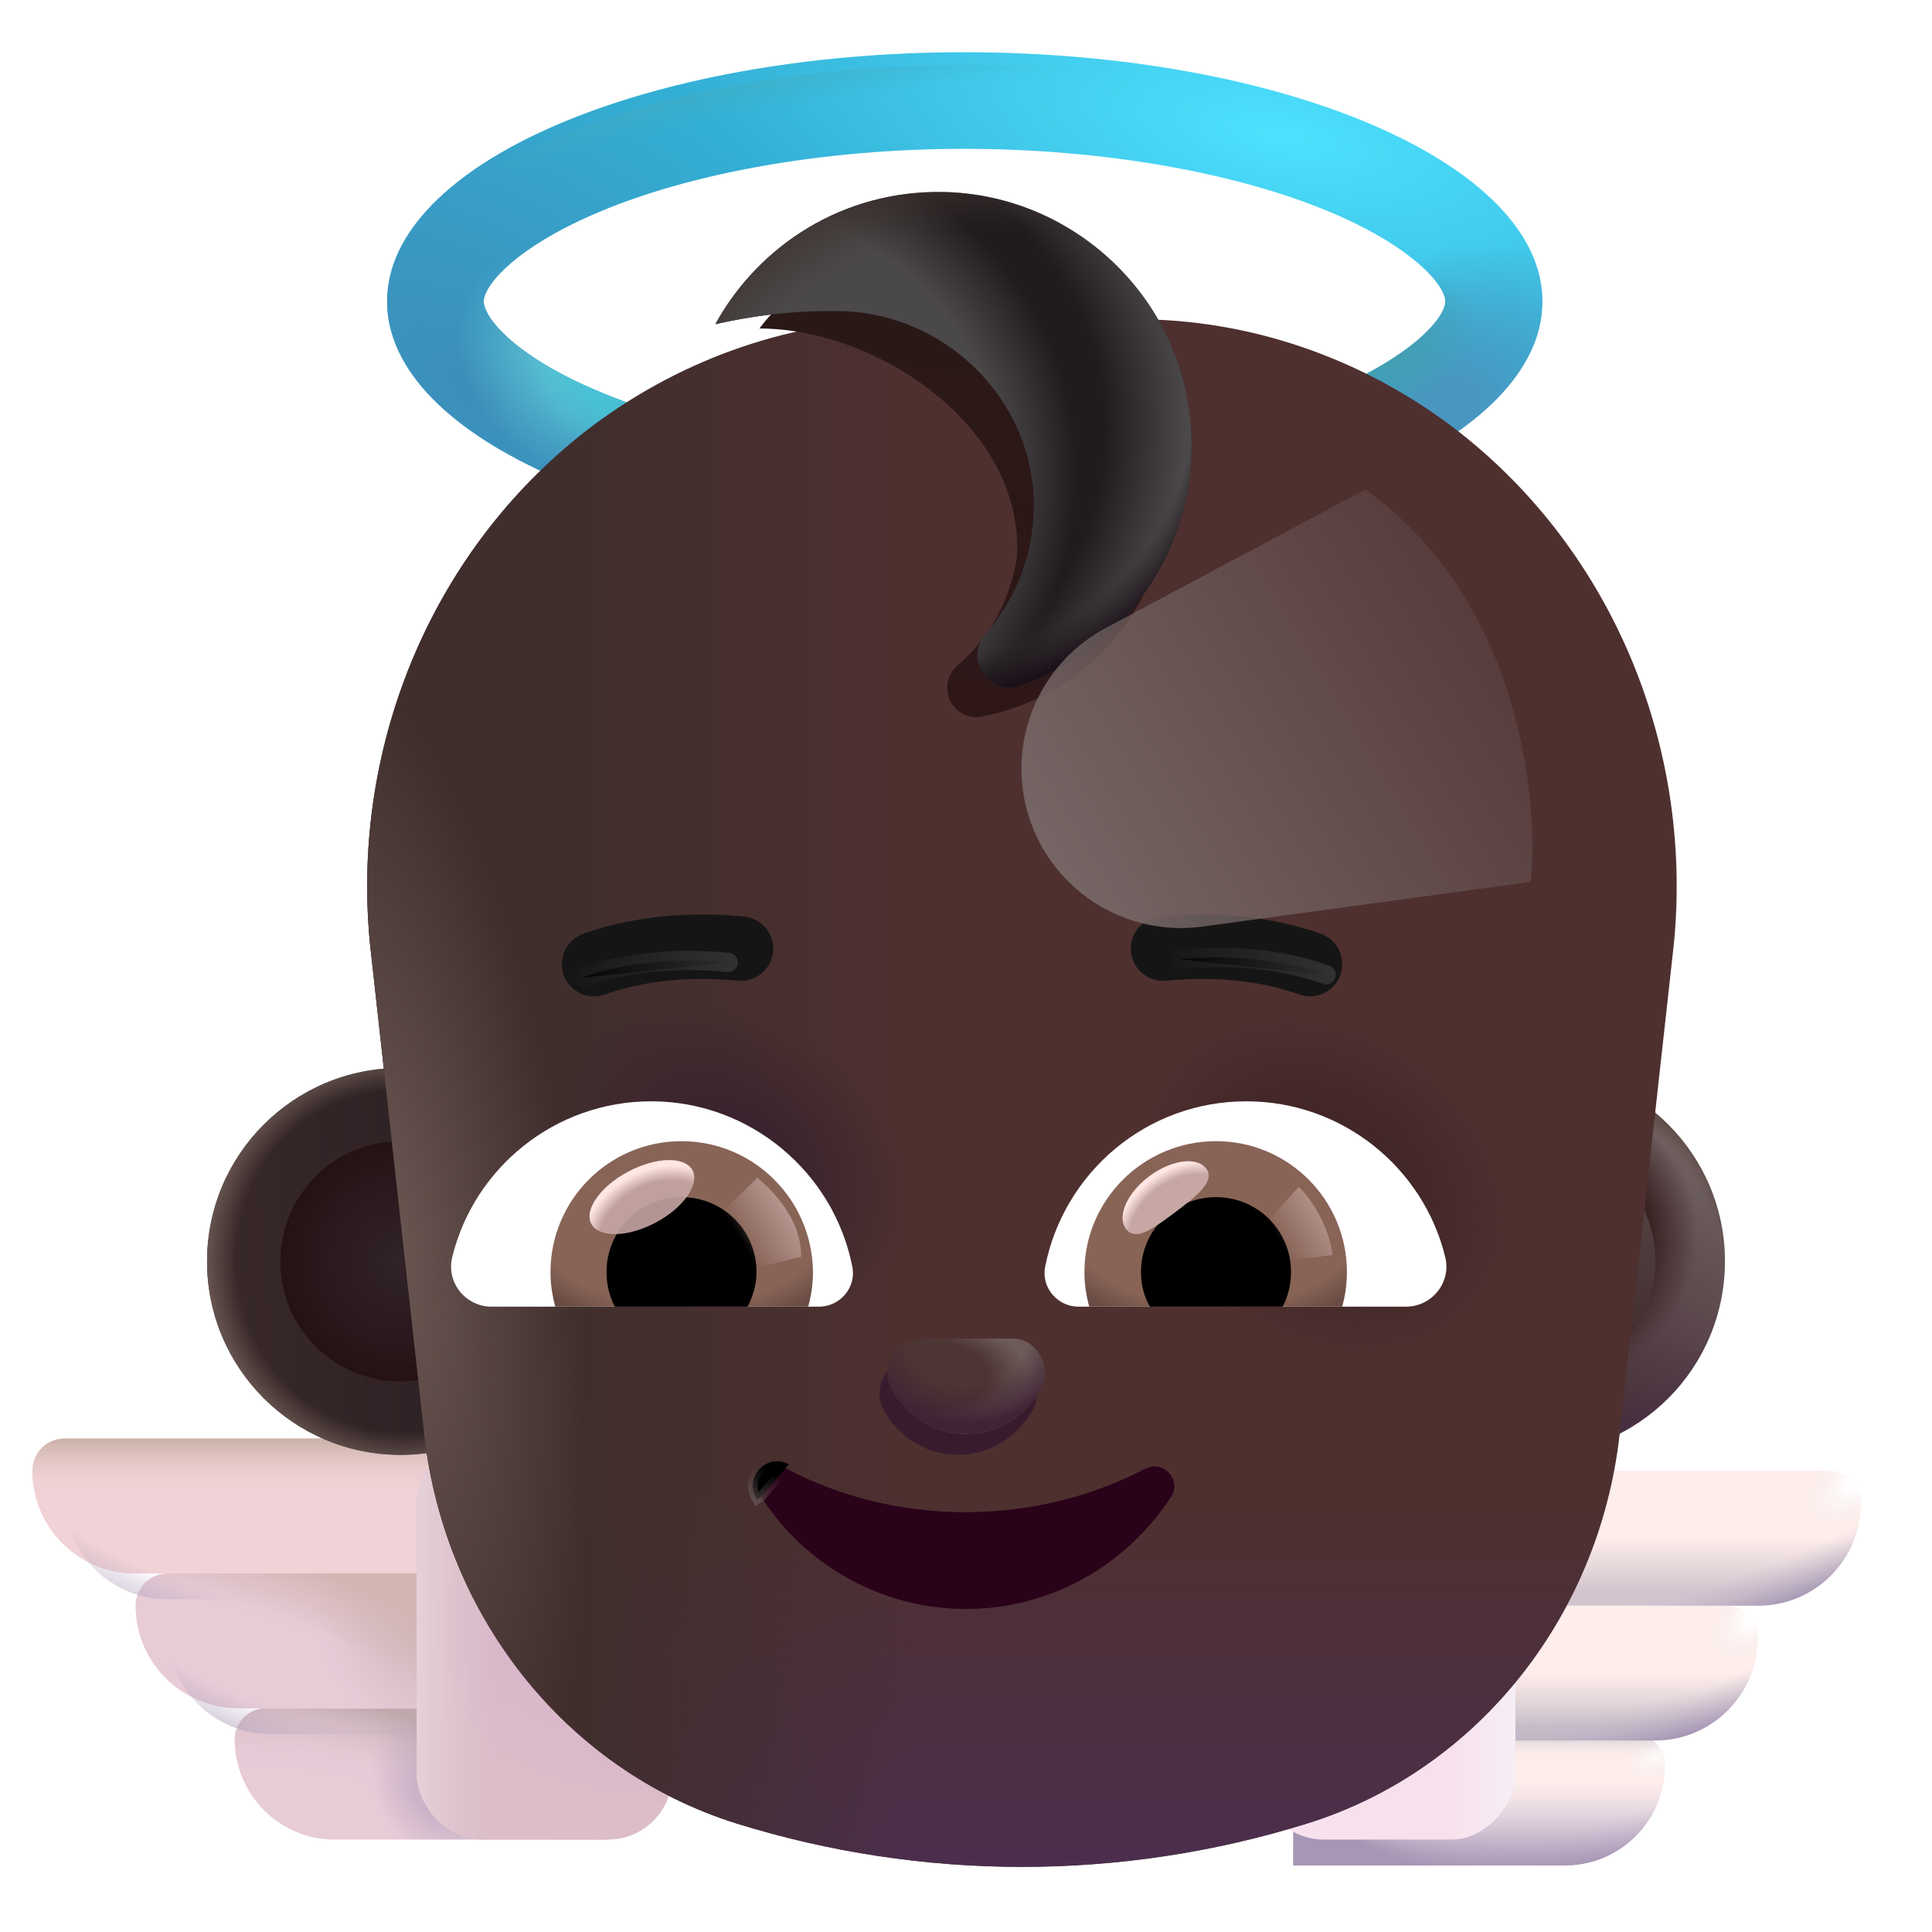 <svg viewBox="1 1 30 30" xmlns="http://www.w3.org/2000/svg">
<g filter="url(#filter0_i_3987_22266)">
<path d="M15.972 3.511C18.131 3.511 20.232 3.881 21.721 4.521C22.971 5.061 23.442 5.641 23.442 5.881C23.442 6.121 22.971 6.701 21.721 7.241C20.232 7.881 18.142 8.251 15.972 8.251C13.802 8.251 11.711 7.891 10.232 7.251C8.971 6.711 8.511 6.121 8.511 5.881C8.511 5.641 8.981 5.061 10.232 4.521C11.711 3.881 13.812 3.511 15.972 3.511ZM15.972 2.011C11.021 2.011 7.011 3.741 7.011 5.881C7.011 8.021 11.021 9.751 15.982 9.751C20.942 9.751 24.951 8.021 24.951 5.881C24.951 3.741 20.931 2.011 15.972 2.011Z" fill="url(#paint0_radial_3987_22266)"/>
<path d="M15.972 3.511C18.131 3.511 20.232 3.881 21.721 4.521C22.971 5.061 23.442 5.641 23.442 5.881C23.442 6.121 22.971 6.701 21.721 7.241C20.232 7.881 18.142 8.251 15.972 8.251C13.802 8.251 11.711 7.891 10.232 7.251C8.971 6.711 8.511 6.121 8.511 5.881C8.511 5.641 8.981 5.061 10.232 4.521C11.711 3.881 13.812 3.511 15.972 3.511ZM15.972 2.011C11.021 2.011 7.011 3.741 7.011 5.881C7.011 8.021 11.021 9.751 15.982 9.751C20.942 9.751 24.951 8.021 24.951 5.881C24.951 3.741 20.931 2.011 15.972 2.011Z" fill="url(#paint1_radial_3987_22266)"/>
<path d="M15.972 3.511C18.131 3.511 20.232 3.881 21.721 4.521C22.971 5.061 23.442 5.641 23.442 5.881C23.442 6.121 22.971 6.701 21.721 7.241C20.232 7.881 18.142 8.251 15.972 8.251C13.802 8.251 11.711 7.891 10.232 7.251C8.971 6.711 8.511 6.121 8.511 5.881C8.511 5.641 8.981 5.061 10.232 4.521C11.711 3.881 13.812 3.511 15.972 3.511ZM15.972 2.011C11.021 2.011 7.011 3.741 7.011 5.881C7.011 8.021 11.021 9.751 15.982 9.751C20.942 9.751 24.951 8.021 24.951 5.881C24.951 3.741 20.931 2.011 15.972 2.011Z" fill="url(#paint2_radial_3987_22266)"/>
<path d="M15.972 3.511C18.131 3.511 20.232 3.881 21.721 4.521C22.971 5.061 23.442 5.641 23.442 5.881C23.442 6.121 22.971 6.701 21.721 7.241C20.232 7.881 18.142 8.251 15.972 8.251C13.802 8.251 11.711 7.891 10.232 7.251C8.971 6.711 8.511 6.121 8.511 5.881C8.511 5.641 8.981 5.061 10.232 4.521C11.711 3.881 13.812 3.511 15.972 3.511ZM15.972 2.011C11.021 2.011 7.011 3.741 7.011 5.881C7.011 8.021 11.021 9.751 15.982 9.751C20.942 9.751 24.951 8.021 24.951 5.881C24.951 3.741 20.931 2.011 15.972 2.011Z" fill="url(#paint3_radial_3987_22266)"/>
<path d="M15.972 3.511C18.131 3.511 20.232 3.881 21.721 4.521C22.971 5.061 23.442 5.641 23.442 5.881C23.442 6.121 22.971 6.701 21.721 7.241C20.232 7.881 18.142 8.251 15.972 8.251C13.802 8.251 11.711 7.891 10.232 7.251C8.971 6.711 8.511 6.121 8.511 5.881C8.511 5.641 8.981 5.061 10.232 4.521C11.711 3.881 13.812 3.511 15.972 3.511ZM15.972 2.011C11.021 2.011 7.011 3.741 7.011 5.881C7.011 8.021 11.021 9.751 15.982 9.751C20.942 9.751 24.951 8.021 24.951 5.881C24.951 3.741 20.931 2.011 15.972 2.011Z" fill="url(#paint4_radial_3987_22266)"/>
<path d="M15.972 3.511C18.131 3.511 20.232 3.881 21.721 4.521C22.971 5.061 23.442 5.641 23.442 5.881C23.442 6.121 22.971 6.701 21.721 7.241C20.232 7.881 18.142 8.251 15.972 8.251C13.802 8.251 11.711 7.891 10.232 7.251C8.971 6.711 8.511 6.121 8.511 5.881C8.511 5.641 8.981 5.061 10.232 4.521C11.711 3.881 13.812 3.511 15.972 3.511ZM15.972 2.011C11.021 2.011 7.011 3.741 7.011 5.881C7.011 8.021 11.021 9.751 15.982 9.751C20.942 9.751 24.951 8.021 24.951 5.881C24.951 3.741 20.931 2.011 15.972 2.011Z" fill="url(#paint5_radial_3987_22266)"/>
</g>
<path d="M15.972 3.511C18.131 3.511 20.232 3.881 21.721 4.521C22.971 5.061 23.442 5.641 23.442 5.881C23.442 6.121 22.971 6.701 21.721 7.241C20.232 7.881 18.142 8.251 15.972 8.251C13.802 8.251 11.711 7.891 10.232 7.251C8.971 6.711 8.511 6.121 8.511 5.881C8.511 5.641 8.981 5.061 10.232 4.521C11.711 3.881 13.812 3.511 15.972 3.511ZM15.972 2.011C11.021 2.011 7.011 3.741 7.011 5.881C7.011 8.021 11.021 9.751 15.982 9.751C20.942 9.751 24.951 8.021 24.951 5.881C24.951 3.741 20.931 2.011 15.972 2.011Z" fill="url(#paint6_radial_3987_22266)"/>
<path d="M26.855 28.411C26.855 28.143 26.638 27.926 26.37 27.926H21.082V29.965H25.302C26.16 29.965 26.855 29.269 26.855 28.411Z" fill="#FDEDEB"/>
<path d="M26.855 28.411C26.855 28.143 26.638 27.926 26.37 27.926H21.082V29.965H25.302C26.16 29.965 26.855 29.269 26.855 28.411Z" fill="url(#paint7_linear_3987_22266)"/>
<path d="M26.855 28.411C26.855 28.143 26.638 27.926 26.37 27.926H21.082V29.965H25.302C26.16 29.965 26.855 29.269 26.855 28.411Z" fill="url(#paint8_radial_3987_22266)"/>
<path d="M26.855 28.411C26.855 28.143 26.638 27.926 26.37 27.926H21.082V29.965H25.302C26.16 29.965 26.855 29.269 26.855 28.411Z" fill="url(#paint9_radial_3987_22266)"/>
<path d="M26.855 28.411C26.855 28.143 26.638 27.926 26.37 27.926H21.082V29.965H25.302C26.16 29.965 26.855 29.269 26.855 28.411Z" fill="url(#paint10_linear_3987_22266)"/>
<g filter="url(#filter1_i_3987_22266)">
<path d="M28.395 26.331C28.395 26.055 28.171 25.832 27.896 25.832H21.082V27.926H26.799C27.68 27.926 28.395 27.212 28.395 26.331Z" fill="#FDEDEB"/>
<path d="M28.395 26.331C28.395 26.055 28.171 25.832 27.896 25.832H21.082V27.926H26.799C27.68 27.926 28.395 27.212 28.395 26.331Z" fill="url(#paint11_linear_3987_22266)"/>
<path d="M28.395 26.331C28.395 26.055 28.171 25.832 27.896 25.832H21.082V27.926H26.799C27.68 27.926 28.395 27.212 28.395 26.331Z" fill="url(#paint12_radial_3987_22266)"/>
<path d="M28.395 26.331C28.395 26.055 28.171 25.832 27.896 25.832H21.082V27.926H26.799C27.68 27.926 28.395 27.212 28.395 26.331Z" fill="url(#paint13_radial_3987_22266)"/>
</g>
<g filter="url(#filter2_i_3987_22266)">
<path d="M29.996 24.237C29.996 23.962 29.773 23.738 29.498 23.738H21.082V25.832H28.401C29.282 25.832 29.996 25.118 29.996 24.237Z" fill="#FDEDEB"/>
<path d="M29.996 24.237C29.996 23.962 29.773 23.738 29.498 23.738H21.082V25.832H28.401C29.282 25.832 29.996 25.118 29.996 24.237Z" fill="url(#paint14_linear_3987_22266)"/>
<path d="M29.996 24.237C29.996 23.962 29.773 23.738 29.498 23.738H21.082V25.832H28.401C29.282 25.832 29.996 25.118 29.996 24.237Z" fill="url(#paint15_radial_3987_22266)"/>
<path d="M29.996 24.237C29.996 23.962 29.773 23.738 29.498 23.738H21.082V25.832H28.401C29.282 25.832 29.996 25.118 29.996 24.237Z" fill="url(#paint16_radial_3987_22266)"/>
</g>
<g filter="url(#filter3_i_3987_22266)">
<rect width="3.969" height="6.227" rx="1" transform="matrix(-1 0 0 1 24.129 23.738)" fill="#F7E1ED"/>
<rect width="3.969" height="6.227" rx="1" transform="matrix(-1 0 0 1 24.129 23.738)" fill="url(#paint17_linear_3987_22266)"/>
</g>
<g filter="url(#filter4_i_3987_22266)">
<path d="M5.145 28.411C5.145 28.143 5.362 27.926 5.63 27.926H10.918V29.965H6.698C5.84 29.965 5.145 29.269 5.145 28.411Z" fill="#E7CBD7"/>
<path d="M5.145 28.411C5.145 28.143 5.362 27.926 5.63 27.926H10.918V29.965H6.698C5.84 29.965 5.145 29.269 5.145 28.411Z" fill="url(#paint18_radial_3987_22266)"/>
<path d="M5.145 28.411C5.145 28.143 5.362 27.926 5.63 27.926H10.918V29.965H6.698C5.84 29.965 5.145 29.269 5.145 28.411Z" fill="url(#paint19_radial_3987_22266)"/>
</g>
<g filter="url(#filter5_i_3987_22266)">
<path d="M3.605 26.331C3.605 26.055 3.829 25.832 4.104 25.832H10.918V27.926H5.201C4.32 27.926 3.605 27.212 3.605 26.331Z" fill="#E7CBD7"/>
<path d="M3.605 26.331C3.605 26.055 3.829 25.832 4.104 25.832H10.918V27.926H5.201C4.32 27.926 3.605 27.212 3.605 26.331Z" fill="url(#paint20_radial_3987_22266)"/>
<path d="M3.605 26.331C3.605 26.055 3.829 25.832 4.104 25.832H10.918V27.926H5.201C4.32 27.926 3.605 27.212 3.605 26.331Z" fill="url(#paint21_radial_3987_22266)"/>
</g>
<path d="M3.605 26.331C3.605 26.055 3.829 25.832 4.104 25.832H10.918V27.926H5.201C4.32 27.926 3.605 27.212 3.605 26.331Z" fill="url(#paint22_radial_3987_22266)"/>
<g filter="url(#filter6_i_3987_22266)">
<path d="M2.004 24.237C2.004 23.962 2.227 23.738 2.502 23.738H10.918V25.832H3.599C2.718 25.832 2.004 25.118 2.004 24.237Z" fill="#E7CBD7"/>
<path d="M2.004 24.237C2.004 23.962 2.227 23.738 2.502 23.738H10.918V25.832H3.599C2.718 25.832 2.004 25.118 2.004 24.237Z" fill="#F1D2D6"/>
<path d="M2.004 24.237C2.004 23.962 2.227 23.738 2.502 23.738H10.918V25.832H3.599C2.718 25.832 2.004 25.118 2.004 24.237Z" fill="url(#paint23_linear_3987_22266)"/>
</g>
<path d="M2.004 24.237C2.004 23.962 2.227 23.738 2.502 23.738H10.918V25.832H3.599C2.718 25.832 2.004 25.118 2.004 24.237Z" fill="url(#paint24_radial_3987_22266)"/>
<g filter="url(#filter7_i_3987_22266)">
<rect x="7.871" y="23.738" width="3.969" height="6.227" rx="1" fill="url(#paint25_radial_3987_22266)"/>
<rect x="7.871" y="23.738" width="3.969" height="6.227" rx="1" fill="url(#paint26_linear_3987_22266)"/>
</g>
<path d="M7.219 23.591C8.878 23.591 10.223 22.246 10.223 20.587C10.223 18.928 8.878 17.583 7.219 17.583C5.56 17.583 4.215 18.928 4.215 20.587C4.215 22.246 5.56 23.591 7.219 23.591Z" fill="url(#paint27_linear_3987_22266)"/>
<path d="M7.219 23.591C8.878 23.591 10.223 22.246 10.223 20.587C10.223 18.928 8.878 17.583 7.219 17.583C5.56 17.583 4.215 18.928 4.215 20.587C4.215 22.246 5.56 23.591 7.219 23.591Z" fill="url(#paint28_radial_3987_22266)"/>
<g filter="url(#filter8_f_3987_22266)">
<path d="M7.219 22.453C8.25 22.453 9.086 21.618 9.086 20.587C9.086 19.556 8.25 18.72 7.219 18.72C6.188 18.72 5.353 19.556 5.353 20.587C5.353 21.618 6.188 22.453 7.219 22.453Z" fill="url(#paint29_radial_3987_22266)"/>
</g>
<path d="M24.781 23.591C26.44 23.591 27.785 22.246 27.785 20.587C27.785 18.928 26.44 17.583 24.781 17.583C23.122 17.583 21.777 18.928 21.777 20.587C21.777 22.246 23.122 23.591 24.781 23.591Z" fill="url(#paint30_linear_3987_22266)"/>
<path d="M24.781 23.591C26.44 23.591 27.785 22.246 27.785 20.587C27.785 18.928 26.44 17.583 24.781 17.583C23.122 17.583 21.777 18.928 21.777 20.587C21.777 22.246 23.122 23.591 24.781 23.591Z" fill="url(#paint31_radial_3987_22266)"/>
<path d="M24.781 23.591C26.44 23.591 27.785 22.246 27.785 20.587C27.785 18.928 26.44 17.583 24.781 17.583C23.122 17.583 21.777 18.928 21.777 20.587C21.777 22.246 23.122 23.591 24.781 23.591Z" fill="url(#paint32_radial_3987_22266)"/>
<path d="M24.781 23.591C26.44 23.591 27.785 22.246 27.785 20.587C27.785 18.928 26.44 17.583 24.781 17.583C23.122 17.583 21.777 18.928 21.777 20.587C21.777 22.246 23.122 23.591 24.781 23.591Z" fill="url(#paint33_radial_3987_22266)"/>
<g filter="url(#filter9_f_3987_22266)">
<path d="M24.781 22.511C25.843 22.511 26.705 21.649 26.705 20.587C26.705 19.524 25.843 18.663 24.781 18.663C23.718 18.663 22.857 19.524 22.857 20.587C22.857 21.649 23.718 22.511 24.781 22.511Z" fill="url(#paint34_linear_3987_22266)"/>
</g>
<g filter="url(#filter10_ii_3987_22266)">
<path d="M22.682 7.612C21.248 6.54 19.532 5.957 17.778 5.957H14.26C12.505 5.957 10.789 6.54 9.355 7.612C6.913 9.451 5.592 12.511 5.894 15.645L6.724 23.141C6.998 26.044 8.922 28.484 11.591 29.316C14.477 30.213 17.561 30.213 20.447 29.316C23.116 28.484 25.04 26.044 25.313 23.141L26.143 15.645C26.445 12.511 25.125 9.451 22.682 7.612Z" fill="#4E302F"/>
<path d="M22.682 7.612C21.248 6.54 19.532 5.957 17.778 5.957H14.26C12.505 5.957 10.789 6.54 9.355 7.612C6.913 9.451 5.592 12.511 5.894 15.645L6.724 23.141C6.998 26.044 8.922 28.484 11.591 29.316C14.477 30.213 17.561 30.213 20.447 29.316C23.116 28.484 25.04 26.044 25.313 23.141L26.143 15.645C26.445 12.511 25.125 9.451 22.682 7.612Z" fill="url(#paint35_linear_3987_22266)"/>
<path d="M22.682 7.612C21.248 6.54 19.532 5.957 17.778 5.957H14.26C12.505 5.957 10.789 6.54 9.355 7.612C6.913 9.451 5.592 12.511 5.894 15.645L6.724 23.141C6.998 26.044 8.922 28.484 11.591 29.316C14.477 30.213 17.561 30.213 20.447 29.316C23.116 28.484 25.04 26.044 25.313 23.141L26.143 15.645C26.445 12.511 25.125 9.451 22.682 7.612Z" fill="url(#paint36_linear_3987_22266)"/>
<path d="M22.682 7.612C21.248 6.54 19.532 5.957 17.778 5.957H14.26C12.505 5.957 10.789 6.54 9.355 7.612C6.913 9.451 5.592 12.511 5.894 15.645L6.724 23.141C6.998 26.044 8.922 28.484 11.591 29.316C14.477 30.213 17.561 30.213 20.447 29.316C23.116 28.484 25.04 26.044 25.313 23.141L26.143 15.645C26.445 12.511 25.125 9.451 22.682 7.612Z" fill="url(#paint37_radial_3987_22266)"/>
<path d="M22.682 7.612C21.248 6.54 19.532 5.957 17.778 5.957H14.26C12.505 5.957 10.789 6.54 9.355 7.612C6.913 9.451 5.592 12.511 5.894 15.645L6.724 23.141C6.998 26.044 8.922 28.484 11.591 29.316C14.477 30.213 17.561 30.213 20.447 29.316C23.116 28.484 25.04 26.044 25.313 23.141L26.143 15.645C26.445 12.511 25.125 9.451 22.682 7.612Z" fill="url(#paint38_radial_3987_22266)"/>
<path d="M22.682 7.612C21.248 6.54 19.532 5.957 17.778 5.957H14.26C12.505 5.957 10.789 6.54 9.355 7.612C6.913 9.451 5.592 12.511 5.894 15.645L6.724 23.141C6.998 26.044 8.922 28.484 11.591 29.316C14.477 30.213 17.561 30.213 20.447 29.316C23.116 28.484 25.04 26.044 25.313 23.141L26.143 15.645C26.445 12.511 25.125 9.451 22.682 7.612Z" fill="url(#paint39_radial_3987_22266)"/>
</g>
<g filter="url(#filter11_i_3987_22266)">
<path d="M15.993 24.481C14.971 24.481 14.014 24.231 13.213 23.804C12.937 23.655 12.643 23.971 12.818 24.24C13.489 25.288 14.668 25.984 16.002 25.984C17.336 25.984 18.505 25.288 19.186 24.24C19.352 23.98 19.067 23.665 18.79 23.804C17.971 24.231 17.014 24.481 15.993 24.481Z" fill="#2A0219"/>
</g>
<path d="M13.249 23.738C12.904 23.552 12.538 23.947 12.755 24.281L12.818 24.24L13.249 23.738Z" stroke="url(#paint40_linear_3987_22266)" stroke-width="0.15"/>
<path d="M20.353 18.101C21.841 18.101 23.098 19.127 23.44 20.513C23.542 20.911 23.237 21.29 22.83 21.29H17.747C17.423 21.29 17.165 20.994 17.229 20.67C17.516 19.21 18.8 18.101 20.353 18.101Z" fill="white"/>
<path d="M11.111 18.101C9.623 18.101 8.366 19.127 8.024 20.513C7.922 20.911 8.227 21.29 8.634 21.29H13.717C14.041 21.29 14.3 20.994 14.235 20.67C13.948 19.21 12.654 18.101 11.111 18.101Z" fill="white"/>
<path d="M19.882 18.72C21.01 18.72 21.915 19.635 21.915 20.753C21.915 20.938 21.888 21.123 21.841 21.29H17.913C17.867 21.114 17.839 20.938 17.839 20.753C17.839 19.635 18.754 18.72 19.882 18.72Z" fill="url(#paint41_radial_3987_22266)"/>
<path d="M11.582 18.72C10.454 18.72 9.548 19.635 9.548 20.753C9.548 20.938 9.576 21.123 9.622 21.29H13.55C13.597 21.114 13.624 20.938 13.624 20.753C13.615 19.635 12.709 18.72 11.582 18.72Z" fill="url(#paint42_radial_3987_22266)"/>
<path d="M18.717 20.753C18.717 20.107 19.235 19.589 19.882 19.589C20.529 19.589 21.047 20.107 21.047 20.753C21.047 20.948 21 21.132 20.917 21.29H18.856C18.764 21.132 18.717 20.948 18.717 20.753Z" fill="black"/>
<path d="M12.747 20.753C12.747 20.107 12.229 19.589 11.582 19.589C10.935 19.589 10.418 20.107 10.418 20.753C10.418 20.948 10.464 21.132 10.547 21.29H12.608C12.691 21.132 12.747 20.948 12.747 20.753Z" fill="black"/>
<g filter="url(#filter12_i_3987_22266)">
<path d="M9.974 16.271C10.519 16.077 11.277 15.938 12.257 16.03" stroke="#161515" stroke-miterlimit="10" stroke-linecap="round" stroke-linejoin="round"/>
</g>
<g filter="url(#filter13_f_3987_22266)">
<path d="M10.024 16.184C10.57 15.99 11.328 15.851 12.307 15.944" stroke="url(#paint43_linear_3987_22266)" stroke-width="0.3" stroke-miterlimit="10" stroke-linecap="round" stroke-linejoin="round"/>
</g>
<g filter="url(#filter14_i_3987_22266)">
<path d="M21.592 16.271C21.047 16.077 20.289 15.938 19.309 16.03" stroke="#161515" stroke-miterlimit="10" stroke-linecap="round" stroke-linejoin="round"/>
</g>
<g filter="url(#filter15_f_3987_22266)">
<path d="M21.592 16.136C21.047 15.942 20.289 15.803 19.309 15.896" stroke="url(#paint44_linear_3987_22266)" stroke-width="0.3" stroke-miterlimit="10" stroke-linecap="round" stroke-linejoin="round"/>
</g>
<g filter="url(#filter16_f_3987_22266)">
<path d="M16.111 5.075C14.749 4.869 13.562 5.072 12.792 6.101C14.635 6.101 16.917 7.647 16.79 9.652C16.687 10.333 16.352 10.914 15.871 11.33C15.784 11.403 15.728 11.505 15.713 11.614C15.67 11.921 15.938 12.187 16.243 12.128C17.706 11.847 18.896 10.665 19.112 9.101C19.388 7.173 18.036 5.367 16.111 5.075Z" fill="url(#paint45_linear_3987_22266)"/>
</g>
<g filter="url(#filter17_i_3987_22266)">
<path d="M15.721 4.181C14.205 4.163 12.893 4.994 12.209 6.233C12.782 6.104 13.364 6.03 13.947 6.03H14.085C15.758 6.03 17.163 7.398 17.154 9.071C17.145 9.828 16.867 10.512 16.405 11.039C16.322 11.132 16.276 11.252 16.276 11.372C16.276 11.714 16.609 11.963 16.932 11.853C18.485 11.326 19.603 9.856 19.603 8.119C19.613 5.974 17.866 4.209 15.721 4.181Z" fill="#211B1D"/>
<path d="M15.721 4.181C14.205 4.163 12.893 4.994 12.209 6.233C12.782 6.104 13.364 6.03 13.947 6.03H14.085C15.758 6.03 17.163 7.398 17.154 9.071C17.145 9.828 16.867 10.512 16.405 11.039C16.322 11.132 16.276 11.252 16.276 11.372C16.276 11.714 16.609 11.963 16.932 11.853C18.485 11.326 19.603 9.856 19.603 8.119C19.613 5.974 17.866 4.209 15.721 4.181Z" fill="url(#paint46_radial_3987_22266)"/>
<path d="M15.721 4.181C14.205 4.163 12.893 4.994 12.209 6.233C12.782 6.104 13.364 6.03 13.947 6.03H14.085C15.758 6.03 17.163 7.398 17.154 9.071C17.145 9.828 16.867 10.512 16.405 11.039C16.322 11.132 16.276 11.252 16.276 11.372C16.276 11.714 16.609 11.963 16.932 11.853C18.485 11.326 19.603 9.856 19.603 8.119C19.613 5.974 17.866 4.209 15.721 4.181Z" fill="url(#paint47_radial_3987_22266)"/>
<path d="M15.721 4.181C14.205 4.163 12.893 4.994 12.209 6.233C12.782 6.104 13.364 6.03 13.947 6.03H14.085C15.758 6.03 17.163 7.398 17.154 9.071C17.145 9.828 16.867 10.512 16.405 11.039C16.322 11.132 16.276 11.252 16.276 11.372C16.276 11.714 16.609 11.963 16.932 11.853C18.485 11.326 19.603 9.856 19.603 8.119C19.613 5.974 17.866 4.209 15.721 4.181Z" fill="url(#paint48_radial_3987_22266)"/>
<path d="M15.721 4.181C14.205 4.163 12.893 4.994 12.209 6.233C12.782 6.104 13.364 6.03 13.947 6.03H14.085C15.758 6.03 17.163 7.398 17.154 9.071C17.145 9.828 16.867 10.512 16.405 11.039C16.322 11.132 16.276 11.252 16.276 11.372C16.276 11.714 16.609 11.963 16.932 11.853C18.485 11.326 19.603 9.856 19.603 8.119C19.613 5.974 17.866 4.209 15.721 4.181Z" fill="url(#paint49_radial_3987_22266)"/>
</g>
<g filter="url(#filter18_f_3987_22266)">
<path d="M15.879 23.591C16.35 23.591 16.771 23.331 17.011 22.942C17.232 22.585 17.001 22.109 16.601 22.109H15.158C14.758 22.109 14.517 22.596 14.748 22.942C14.988 23.342 15.409 23.591 15.879 23.591Z" fill="#381C2E"/>
</g>
<g filter="url(#filter19_f_3987_22266)">
<path d="M16.002 23.267C16.473 23.267 16.894 23.008 17.134 22.618C17.354 22.261 17.124 21.785 16.723 21.785H15.281C14.88 21.785 14.64 22.272 14.87 22.618C15.111 23.018 15.531 23.267 16.002 23.267Z" fill="url(#paint50_radial_3987_22266)"/>
<path d="M16.002 23.267C16.473 23.267 16.894 23.008 17.134 22.618C17.354 22.261 17.124 21.785 16.723 21.785H15.281C14.88 21.785 14.64 22.272 14.87 22.618C15.111 23.018 15.531 23.267 16.002 23.267Z" fill="url(#paint51_radial_3987_22266)"/>
</g>
<g filter="url(#filter20_f_3987_22266)">
<path d="M19.732 19.15C19.877 19.344 19.574 19.58 19.23 19.837C18.886 20.095 18.63 20.276 18.485 20.082C18.341 19.888 18.502 19.523 18.847 19.265C19.191 19.008 19.587 18.956 19.732 19.15Z" fill="#C7A7A3"/>
<path d="M19.732 19.15C19.877 19.344 19.574 19.58 19.23 19.837C18.886 20.095 18.63 20.276 18.485 20.082C18.341 19.888 18.502 19.523 18.847 19.265C19.191 19.008 19.587 18.956 19.732 19.15Z" fill="url(#paint52_radial_3987_22266)"/>
</g>
<g filter="url(#filter21_f_3987_22266)">
<path d="M21.693 20.486C21.618 19.96 21.31 19.564 21.166 19.431L20.574 20.081L20.841 20.601L21.693 20.486Z" fill="url(#paint53_linear_3987_22266)"/>
</g>
<g filter="url(#filter22_f_3987_22266)">
<path d="M13.44 20.515C13.44 19.857 12.905 19.419 12.761 19.287L12.104 19.922L12.508 20.746L13.44 20.515Z" fill="url(#paint54_linear_3987_22266)"/>
</g>
<g filter="url(#filter23_f_3987_22266)">
<ellipse cx="10.968" cy="19.589" rx="0.888" ry="0.449" transform="rotate(-27.914 10.968 19.589)" fill="#C7A7A3" fill-opacity="0.9"/>
<ellipse cx="10.968" cy="19.589" rx="0.888" ry="0.449" transform="rotate(-27.914 10.968 19.589)" fill="url(#paint55_radial_3987_22266)"/>
</g>
<g filter="url(#filter24_f_3987_22266)">
<path d="M18.172 10.75L22.203 8.6C24.766 10.448 24.881 13.789 24.766 14.694L19.671 15.388C18.363 15.566 17.145 14.686 16.903 13.388C16.705 12.326 17.218 11.258 18.172 10.75Z" fill="url(#paint56_linear_3987_22266)"/>
</g>
<defs>
<filter id="filter0_i_3987_22266" x="7.011" y="1.811" width="17.94" height="7.94" filterUnits="userSpaceOnUse" color-interpolation-filters="sRGB">
<feFlood flood-opacity="0" result="BackgroundImageFix"/>
<feBlend mode="normal" in="SourceGraphic" in2="BackgroundImageFix" result="shape"/>
<feColorMatrix in="SourceAlpha" type="matrix" values="0 0 0 0 0 0 0 0 0 0 0 0 0 0 0 0 0 0 127 0" result="hardAlpha"/>
<feOffset dy="-0.2"/>
<feGaussianBlur stdDeviation="0.3"/>
<feComposite in2="hardAlpha" operator="arithmetic" k2="-1" k3="1"/>
<feColorMatrix type="matrix" values="0 0 0 0 0.298 0 0 0 0 0.596 0 0 0 0 0.725 0 0 0 1 0"/>
<feBlend mode="normal" in2="shape" result="effect1_innerShadow_3987_22266"/>
</filter>
<filter id="filter1_i_3987_22266" x="20.982" y="25.832" width="7.412" height="2.194" filterUnits="userSpaceOnUse" color-interpolation-filters="sRGB">
<feFlood flood-opacity="0" result="BackgroundImageFix"/>
<feBlend mode="normal" in="SourceGraphic" in2="BackgroundImageFix" result="shape"/>
<feColorMatrix in="SourceAlpha" type="matrix" values="0 0 0 0 0 0 0 0 0 0 0 0 0 0 0 0 0 0 127 0" result="hardAlpha"/>
<feOffset dx="-0.1" dy="0.1"/>
<feGaussianBlur stdDeviation="0.2"/>
<feComposite in2="hardAlpha" operator="arithmetic" k2="-1" k3="1"/>
<feColorMatrix type="matrix" values="0 0 0 0 0.839 0 0 0 0 0.769 0 0 0 0 0.729 0 0 0 1 0"/>
<feBlend mode="normal" in2="shape" result="effect1_innerShadow_3987_22266"/>
</filter>
<filter id="filter2_i_3987_22266" x="20.982" y="23.738" width="9.014" height="2.194" filterUnits="userSpaceOnUse" color-interpolation-filters="sRGB">
<feFlood flood-opacity="0" result="BackgroundImageFix"/>
<feBlend mode="normal" in="SourceGraphic" in2="BackgroundImageFix" result="shape"/>
<feColorMatrix in="SourceAlpha" type="matrix" values="0 0 0 0 0 0 0 0 0 0 0 0 0 0 0 0 0 0 127 0" result="hardAlpha"/>
<feOffset dx="-0.1" dy="0.1"/>
<feGaussianBlur stdDeviation="0.2"/>
<feComposite in2="hardAlpha" operator="arithmetic" k2="-1" k3="1"/>
<feColorMatrix type="matrix" values="0 0 0 0 0.839 0 0 0 0 0.769 0 0 0 0 0.729 0 0 0 1 0"/>
<feBlend mode="normal" in2="shape" result="effect1_innerShadow_3987_22266"/>
</filter>
<filter id="filter3_i_3987_22266" x="20.16" y="23.338" width="4.369" height="6.627" filterUnits="userSpaceOnUse" color-interpolation-filters="sRGB">
<feFlood flood-opacity="0" result="BackgroundImageFix"/>
<feBlend mode="normal" in="SourceGraphic" in2="BackgroundImageFix" result="shape"/>
<feColorMatrix in="SourceAlpha" type="matrix" values="0 0 0 0 0 0 0 0 0 0 0 0 0 0 0 0 0 0 127 0" result="hardAlpha"/>
<feOffset dx="0.4" dy="-0.4"/>
<feGaussianBlur stdDeviation="0.35"/>
<feComposite in2="hardAlpha" operator="arithmetic" k2="-1" k3="1"/>
<feColorMatrix type="matrix" values="0 0 0 0 0.639 0 0 0 0 0.549 0 0 0 0 0.714 0 0 0 1 0"/>
<feBlend mode="normal" in2="shape" result="effect1_innerShadow_3987_22266"/>
</filter>
<filter id="filter4_i_3987_22266" x="4.645" y="27.526" width="6.273" height="2.439" filterUnits="userSpaceOnUse" color-interpolation-filters="sRGB">
<feFlood flood-opacity="0" result="BackgroundImageFix"/>
<feBlend mode="normal" in="SourceGraphic" in2="BackgroundImageFix" result="shape"/>
<feColorMatrix in="SourceAlpha" type="matrix" values="0 0 0 0 0 0 0 0 0 0 0 0 0 0 0 0 0 0 127 0" result="hardAlpha"/>
<feOffset dx="-0.5" dy="-0.4"/>
<feGaussianBlur stdDeviation="0.375"/>
<feComposite in2="hardAlpha" operator="arithmetic" k2="-1" k3="1"/>
<feColorMatrix type="matrix" values="0 0 0 0 0.635 0 0 0 0 0.541 0 0 0 0 0.718 0 0 0 1 0"/>
<feBlend mode="normal" in2="shape" result="effect1_innerShadow_3987_22266"/>
</filter>
<filter id="filter5_i_3987_22266" x="3.105" y="25.432" width="7.812" height="2.494" filterUnits="userSpaceOnUse" color-interpolation-filters="sRGB">
<feFlood flood-opacity="0" result="BackgroundImageFix"/>
<feBlend mode="normal" in="SourceGraphic" in2="BackgroundImageFix" result="shape"/>
<feColorMatrix in="SourceAlpha" type="matrix" values="0 0 0 0 0 0 0 0 0 0 0 0 0 0 0 0 0 0 127 0" result="hardAlpha"/>
<feOffset dx="-0.5" dy="-0.4"/>
<feGaussianBlur stdDeviation="0.375"/>
<feComposite in2="hardAlpha" operator="arithmetic" k2="-1" k3="1"/>
<feColorMatrix type="matrix" values="0 0 0 0 0.78 0 0 0 0 0.694 0 0 0 0 0.776 0 0 0 1 0"/>
<feBlend mode="normal" in2="shape" result="effect1_innerShadow_3987_22266"/>
</filter>
<filter id="filter6_i_3987_22266" x="1.504" y="23.338" width="9.414" height="2.494" filterUnits="userSpaceOnUse" color-interpolation-filters="sRGB">
<feFlood flood-opacity="0" result="BackgroundImageFix"/>
<feBlend mode="normal" in="SourceGraphic" in2="BackgroundImageFix" result="shape"/>
<feColorMatrix in="SourceAlpha" type="matrix" values="0 0 0 0 0 0 0 0 0 0 0 0 0 0 0 0 0 0 127 0" result="hardAlpha"/>
<feOffset dx="-0.5" dy="-0.4"/>
<feGaussianBlur stdDeviation="0.375"/>
<feComposite in2="hardAlpha" operator="arithmetic" k2="-1" k3="1"/>
<feColorMatrix type="matrix" values="0 0 0 0 0.78 0 0 0 0 0.694 0 0 0 0 0.776 0 0 0 1 0"/>
<feBlend mode="normal" in2="shape" result="effect1_innerShadow_3987_22266"/>
</filter>
<filter id="filter7_i_3987_22266" x="7.471" y="23.338" width="4.369" height="6.627" filterUnits="userSpaceOnUse" color-interpolation-filters="sRGB">
<feFlood flood-opacity="0" result="BackgroundImageFix"/>
<feBlend mode="normal" in="SourceGraphic" in2="BackgroundImageFix" result="shape"/>
<feColorMatrix in="SourceAlpha" type="matrix" values="0 0 0 0 0 0 0 0 0 0 0 0 0 0 0 0 0 0 127 0" result="hardAlpha"/>
<feOffset dx="-0.4" dy="-0.4"/>
<feGaussianBlur stdDeviation="0.35"/>
<feComposite in2="hardAlpha" operator="arithmetic" k2="-1" k3="1"/>
<feColorMatrix type="matrix" values="0 0 0 0 0.675 0 0 0 0 0.549 0 0 0 0 0.71 0 0 0 1 0"/>
<feBlend mode="normal" in2="shape" result="effect1_innerShadow_3987_22266"/>
</filter>
<filter id="filter8_f_3987_22266" x="5.103" y="18.47" width="4.233" height="4.233" filterUnits="userSpaceOnUse" color-interpolation-filters="sRGB">
<feFlood flood-opacity="0" result="BackgroundImageFix"/>
<feBlend mode="normal" in="SourceGraphic" in2="BackgroundImageFix" result="shape"/>
<feGaussianBlur stdDeviation="0.125" result="effect1_foregroundBlur_3987_22266"/>
</filter>
<filter id="filter9_f_3987_22266" x="22.607" y="18.413" width="4.348" height="4.348" filterUnits="userSpaceOnUse" color-interpolation-filters="sRGB">
<feFlood flood-opacity="0" result="BackgroundImageFix"/>
<feBlend mode="normal" in="SourceGraphic" in2="BackgroundImageFix" result="shape"/>
<feGaussianBlur stdDeviation="0.125" result="effect1_foregroundBlur_3987_22266"/>
</filter>
<filter id="filter10_ii_3987_22266" x="5.452" y="5.957" width="21.984" height="24.031" filterUnits="userSpaceOnUse" color-interpolation-filters="sRGB">
<feFlood flood-opacity="0" result="BackgroundImageFix"/>
<feBlend mode="normal" in="SourceGraphic" in2="BackgroundImageFix" result="shape"/>
<feColorMatrix in="SourceAlpha" type="matrix" values="0 0 0 0 0 0 0 0 0 0 0 0 0 0 0 0 0 0 127 0" result="hardAlpha"/>
<feOffset dx="1.25"/>
<feGaussianBlur stdDeviation="1"/>
<feComposite in2="hardAlpha" operator="arithmetic" k2="-1" k3="1"/>
<feColorMatrix type="matrix" values="0 0 0 0 0.416 0 0 0 0 0.349 0 0 0 0 0.333 0 0 0 1 0"/>
<feBlend mode="normal" in2="shape" result="effect1_innerShadow_3987_22266"/>
<feColorMatrix in="SourceAlpha" type="matrix" values="0 0 0 0 0 0 0 0 0 0 0 0 0 0 0 0 0 0 127 0" result="hardAlpha"/>
<feOffset dx="-0.4"/>
<feGaussianBlur stdDeviation="0.6"/>
<feComposite in2="hardAlpha" operator="arithmetic" k2="-1" k3="1"/>
<feColorMatrix type="matrix" values="0 0 0 0 0.451 0 0 0 0 0.4 0 0 0 0 0.392 0 0 0 1 0"/>
<feBlend mode="normal" in2="effect1_innerShadow_3987_22266" result="effect2_innerShadow_3987_22266"/>
</filter>
<filter id="filter11_i_3987_22266" x="12.765" y="23.766" width="6.47" height="2.218" filterUnits="userSpaceOnUse" color-interpolation-filters="sRGB">
<feFlood flood-opacity="0" result="BackgroundImageFix"/>
<feBlend mode="normal" in="SourceGraphic" in2="BackgroundImageFix" result="shape"/>
<feColorMatrix in="SourceAlpha" type="matrix" values="0 0 0 0 0 0 0 0 0 0 0 0 0 0 0 0 0 0 127 0" result="hardAlpha"/>
<feOffset/>
<feGaussianBlur stdDeviation="0.5"/>
<feComposite in2="hardAlpha" operator="arithmetic" k2="-1" k3="1"/>
<feColorMatrix type="matrix" values="0 0 0 0 0.161 0 0 0 0 0 0 0 0 0 0.09 0 0 0 1 0"/>
<feBlend mode="normal" in2="shape" result="effect1_innerShadow_3987_22266"/>
</filter>
<filter id="filter12_i_3987_22266" x="9.473" y="15.201" width="3.533" height="1.57" filterUnits="userSpaceOnUse" color-interpolation-filters="sRGB">
<feFlood flood-opacity="0" result="BackgroundImageFix"/>
<feBlend mode="normal" in="SourceGraphic" in2="BackgroundImageFix" result="shape"/>
<feColorMatrix in="SourceAlpha" type="matrix" values="0 0 0 0 0 0 0 0 0 0 0 0 0 0 0 0 0 0 127 0" result="hardAlpha"/>
<feOffset dx="0.25" dy="-0.3"/>
<feGaussianBlur stdDeviation="0.25"/>
<feComposite in2="hardAlpha" operator="arithmetic" k2="-1" k3="1"/>
<feColorMatrix type="matrix" values="0 0 0 0 0.063 0 0 0 0 0.031 0 0 0 0 0.078 0 0 0 1 0"/>
<feBlend mode="normal" in2="shape" result="effect1_innerShadow_3987_22266"/>
</filter>
<filter id="filter13_f_3987_22266" x="9.674" y="15.564" width="2.983" height="0.97" filterUnits="userSpaceOnUse" color-interpolation-filters="sRGB">
<feFlood flood-opacity="0" result="BackgroundImageFix"/>
<feBlend mode="normal" in="SourceGraphic" in2="BackgroundImageFix" result="shape"/>
<feGaussianBlur stdDeviation="0.1" result="effect1_foregroundBlur_3987_22266"/>
</filter>
<filter id="filter14_i_3987_22266" x="18.559" y="15.201" width="3.533" height="1.57" filterUnits="userSpaceOnUse" color-interpolation-filters="sRGB">
<feFlood flood-opacity="0" result="BackgroundImageFix"/>
<feBlend mode="normal" in="SourceGraphic" in2="BackgroundImageFix" result="shape"/>
<feColorMatrix in="SourceAlpha" type="matrix" values="0 0 0 0 0 0 0 0 0 0 0 0 0 0 0 0 0 0 127 0" result="hardAlpha"/>
<feOffset dx="-0.25" dy="-0.3"/>
<feGaussianBlur stdDeviation="0.25"/>
<feComposite in2="hardAlpha" operator="arithmetic" k2="-1" k3="1"/>
<feColorMatrix type="matrix" values="0 0 0 0 0.063 0 0 0 0 0.031 0 0 0 0 0.078 0 0 0 1 0"/>
<feBlend mode="normal" in2="shape" result="effect1_innerShadow_3987_22266"/>
</filter>
<filter id="filter15_f_3987_22266" x="18.959" y="15.516" width="2.983" height="0.97" filterUnits="userSpaceOnUse" color-interpolation-filters="sRGB">
<feFlood flood-opacity="0" result="BackgroundImageFix"/>
<feBlend mode="normal" in="SourceGraphic" in2="BackgroundImageFix" result="shape"/>
<feGaussianBlur stdDeviation="0.1" result="effect1_foregroundBlur_3987_22266"/>
</filter>
<filter id="filter16_f_3987_22266" x="12.292" y="4.503" width="7.356" height="8.134" filterUnits="userSpaceOnUse" color-interpolation-filters="sRGB">
<feFlood flood-opacity="0" result="BackgroundImageFix"/>
<feBlend mode="normal" in="SourceGraphic" in2="BackgroundImageFix" result="shape"/>
<feGaussianBlur stdDeviation="0.25" result="effect1_foregroundBlur_3987_22266"/>
</filter>
<filter id="filter17_i_3987_22266" x="12.109" y="3.981" width="7.494" height="7.898" filterUnits="userSpaceOnUse" color-interpolation-filters="sRGB">
<feFlood flood-opacity="0" result="BackgroundImageFix"/>
<feBlend mode="normal" in="SourceGraphic" in2="BackgroundImageFix" result="shape"/>
<feColorMatrix in="SourceAlpha" type="matrix" values="0 0 0 0 0 0 0 0 0 0 0 0 0 0 0 0 0 0 127 0" result="hardAlpha"/>
<feOffset dx="-0.1" dy="-0.2"/>
<feGaussianBlur stdDeviation="0.25"/>
<feComposite in2="hardAlpha" operator="arithmetic" k2="-1" k3="1"/>
<feColorMatrix type="matrix" values="0 0 0 0 0.071 0 0 0 0 0.031 0 0 0 0 0.063 0 0 0 1 0"/>
<feBlend mode="normal" in2="shape" result="effect1_innerShadow_3987_22266"/>
</filter>
<filter id="filter18_f_3987_22266" x="14.158" y="21.609" width="3.439" height="2.482" filterUnits="userSpaceOnUse" color-interpolation-filters="sRGB">
<feFlood flood-opacity="0" result="BackgroundImageFix"/>
<feBlend mode="normal" in="SourceGraphic" in2="BackgroundImageFix" result="shape"/>
<feGaussianBlur stdDeviation="0.25" result="effect1_foregroundBlur_3987_22266"/>
</filter>
<filter id="filter19_f_3987_22266" x="14.531" y="21.535" width="2.939" height="1.982" filterUnits="userSpaceOnUse" color-interpolation-filters="sRGB">
<feFlood flood-opacity="0" result="BackgroundImageFix"/>
<feBlend mode="normal" in="SourceGraphic" in2="BackgroundImageFix" result="shape"/>
<feGaussianBlur stdDeviation="0.125" result="effect1_foregroundBlur_3987_22266"/>
</filter>
<filter id="filter20_f_3987_22266" x="18.332" y="18.933" width="1.537" height="1.331" filterUnits="userSpaceOnUse" color-interpolation-filters="sRGB">
<feFlood flood-opacity="0" result="BackgroundImageFix"/>
<feBlend mode="normal" in="SourceGraphic" in2="BackgroundImageFix" result="shape"/>
<feGaussianBlur stdDeviation="0.05" result="effect1_foregroundBlur_3987_22266"/>
</filter>
<filter id="filter21_f_3987_22266" x="20.374" y="19.231" width="1.519" height="1.57" filterUnits="userSpaceOnUse" color-interpolation-filters="sRGB">
<feFlood flood-opacity="0" result="BackgroundImageFix"/>
<feBlend mode="normal" in="SourceGraphic" in2="BackgroundImageFix" result="shape"/>
<feGaussianBlur stdDeviation="0.1" result="effect1_foregroundBlur_3987_22266"/>
</filter>
<filter id="filter22_f_3987_22266" x="11.904" y="19.087" width="1.736" height="1.859" filterUnits="userSpaceOnUse" color-interpolation-filters="sRGB">
<feFlood flood-opacity="0" result="BackgroundImageFix"/>
<feBlend mode="normal" in="SourceGraphic" in2="BackgroundImageFix" result="shape"/>
<feGaussianBlur stdDeviation="0.1" result="effect1_foregroundBlur_3987_22266"/>
</filter>
<filter id="filter23_f_3987_22266" x="10.056" y="18.914" width="1.825" height="1.349" filterUnits="userSpaceOnUse" color-interpolation-filters="sRGB">
<feFlood flood-opacity="0" result="BackgroundImageFix"/>
<feBlend mode="normal" in="SourceGraphic" in2="BackgroundImageFix" result="shape"/>
<feGaussianBlur stdDeviation="0.05" result="effect1_foregroundBlur_3987_22266"/>
</filter>
<filter id="filter24_f_3987_22266" x="14.361" y="6.1" width="12.934" height="11.81" filterUnits="userSpaceOnUse" color-interpolation-filters="sRGB">
<feFlood flood-opacity="0" result="BackgroundImageFix"/>
<feBlend mode="normal" in="SourceGraphic" in2="BackgroundImageFix" result="shape"/>
<feGaussianBlur stdDeviation="1.25" result="effect1_foregroundBlur_3987_22266"/>
</filter>
<radialGradient id="paint0_radial_3987_22266" cx="0" cy="0" r="1" gradientUnits="userSpaceOnUse" gradientTransform="translate(20.936 3.293) rotate(101.497) scale(3.763 9.92)">
<stop stop-color="#4DE2FF"/>
<stop offset="1" stop-color="#33AED4"/>
</radialGradient>
<radialGradient id="paint1_radial_3987_22266" cx="0" cy="0" r="1" gradientUnits="userSpaceOnUse" gradientTransform="translate(8.562 7.324) rotate(-57.45) scale(5.227 10.64)">
<stop stop-color="#3D8DB9"/>
<stop offset="1" stop-color="#3D8DB9" stop-opacity="0"/>
</radialGradient>
<radialGradient id="paint2_radial_3987_22266" cx="0" cy="0" r="1" gradientUnits="userSpaceOnUse" gradientTransform="translate(9.827 6.887) rotate(47.545) scale(1.991 1.512)">
<stop offset="0.158" stop-color="#5BBFD1"/>
<stop offset="1" stop-color="#5BBFD1" stop-opacity="0"/>
</radialGradient>
<radialGradient id="paint3_radial_3987_22266" cx="0" cy="0" r="1" gradientUnits="userSpaceOnUse" gradientTransform="translate(10.327 7.34) rotate(-136.332) scale(1.426 0.852)">
<stop stop-color="#47C2D5"/>
<stop offset="1" stop-color="#47C2D5" stop-opacity="0"/>
</radialGradient>
<radialGradient id="paint4_radial_3987_22266" cx="0" cy="0" r="1" gradientUnits="userSpaceOnUse" gradientTransform="translate(23.265 7.684) rotate(145.322) scale(3.268 2.359)">
<stop offset="0.21" stop-color="#4997C1"/>
<stop offset="1" stop-color="#4997C1" stop-opacity="0"/>
</radialGradient>
<radialGradient id="paint5_radial_3987_22266" cx="0" cy="0" r="1" gradientUnits="userSpaceOnUse" gradientTransform="translate(22.593 6.574) rotate(144.605) scale(1.457 1.051)">
<stop offset="0.21" stop-color="#439FB2"/>
<stop offset="1" stop-color="#439FB2" stop-opacity="0"/>
</radialGradient>
<radialGradient id="paint6_radial_3987_22266" cx="0" cy="0" r="1" gradientUnits="userSpaceOnUse" gradientTransform="translate(11.718 9.751) rotate(-104.921) scale(7.525 19.189)">
<stop offset="0.879" stop-color="#43ACC0" stop-opacity="0"/>
<stop offset="1" stop-color="#43ACC0"/>
</radialGradient>
<linearGradient id="paint7_linear_3987_22266" x1="24.585" y1="30.188" x2="24.585" y2="28.693" gradientUnits="userSpaceOnUse">
<stop offset="0.079" stop-color="#9A84AF"/>
<stop offset="1" stop-color="#C4B7CF" stop-opacity="0"/>
</linearGradient>
<radialGradient id="paint8_radial_3987_22266" cx="0" cy="0" r="1" gradientUnits="userSpaceOnUse" gradientTransform="translate(25.39 27.538) rotate(77.084) scale(2.716 4.828)">
<stop offset="0.67" stop-color="#CEBFD0" stop-opacity="0"/>
<stop offset="0.891" stop-color="#A797B5"/>
</radialGradient>
<radialGradient id="paint9_radial_3987_22266" cx="0" cy="0" r="1" gradientUnits="userSpaceOnUse" gradientTransform="translate(26.855 28.04) rotate(130.743) scale(0.803 0.443)">
<stop offset="0.201" stop-color="white"/>
<stop offset="1" stop-color="#F7F1F1" stop-opacity="0"/>
</radialGradient>
<linearGradient id="paint10_linear_3987_22266" x1="24.436" y1="27.926" x2="24.436" y2="28.324" gradientUnits="userSpaceOnUse">
<stop stop-color="#CFCACF"/>
<stop offset="1" stop-color="#FEEEEC" stop-opacity="0"/>
</linearGradient>
<linearGradient id="paint11_linear_3987_22266" x1="25.518" y1="27.926" x2="25.518" y2="26.879" gradientUnits="userSpaceOnUse">
<stop offset="0.216" stop-color="#C6BEC8"/>
<stop offset="1" stop-color="#D4C7CD" stop-opacity="0"/>
</linearGradient>
<radialGradient id="paint12_radial_3987_22266" cx="0" cy="0" r="1" gradientUnits="userSpaceOnUse" gradientTransform="translate(26.538 25.434) rotate(74.205) scale(2.825 6.037)">
<stop offset="0.67" stop-color="#CEBFD0" stop-opacity="0"/>
<stop offset="0.891" stop-color="#A797B5"/>
</radialGradient>
<radialGradient id="paint13_radial_3987_22266" cx="0" cy="0" r="1" gradientUnits="userSpaceOnUse" gradientTransform="translate(28.395 25.949) rotate(136.738) scale(0.912 0.508)">
<stop offset="0.201" stop-color="white"/>
<stop offset="1" stop-color="#F7F1F1" stop-opacity="0"/>
</radialGradient>
<linearGradient id="paint14_linear_3987_22266" x1="26.49" y1="25.832" x2="26.49" y2="24.785" gradientUnits="userSpaceOnUse">
<stop offset="0.216" stop-color="#D3C5CF"/>
<stop offset="1" stop-color="#D4C7CD" stop-opacity="0"/>
</linearGradient>
<radialGradient id="paint15_radial_3987_22266" cx="0" cy="0" r="1" gradientUnits="userSpaceOnUse" gradientTransform="translate(27.733 23.34) rotate(70.974) scale(2.876 7.23)">
<stop offset="0.699" stop-color="#CEBFD0" stop-opacity="0"/>
<stop offset="0.922" stop-color="#A89BB4"/>
</radialGradient>
<radialGradient id="paint16_radial_3987_22266" cx="0" cy="0" r="1" gradientUnits="userSpaceOnUse" gradientTransform="translate(29.996 23.855) rotate(142.331) scale(1.023 0.552)">
<stop offset="0.201" stop-color="white"/>
<stop offset="1" stop-color="#F7F1F1" stop-opacity="0"/>
</radialGradient>
<linearGradient id="paint17_linear_3987_22266" x1="-1.01089e-07" y1="5.398" x2="0.958" y2="5.398" gradientUnits="userSpaceOnUse">
<stop stop-color="#F6EFF5"/>
<stop offset="1" stop-color="#F6EFF5" stop-opacity="0"/>
</linearGradient>
<radialGradient id="paint18_radial_3987_22266" cx="0" cy="0" r="1" gradientUnits="userSpaceOnUse" gradientTransform="translate(8.812 28.512) rotate(111.623) scale(1.866 1.479)">
<stop offset="0.308" stop-color="#AF9ABA"/>
<stop offset="1" stop-color="#AF9ABA" stop-opacity="0"/>
</radialGradient>
<radialGradient id="paint19_radial_3987_22266" cx="0" cy="0" r="1" gradientUnits="userSpaceOnUse" gradientTransform="translate(6.765 30.137) rotate(-76.107) scale(2.278 5.562)">
<stop offset="0.513" stop-color="#E7CBD8" stop-opacity="0"/>
<stop offset="1" stop-color="#BFA9AD"/>
</radialGradient>
<radialGradient id="paint20_radial_3987_22266" cx="0" cy="0" r="1" gradientUnits="userSpaceOnUse" gradientTransform="translate(8.78 26.23) rotate(109.855) scale(2.392 2.364)">
<stop offset="0.308" stop-color="#CFB6BB"/>
<stop offset="1" stop-color="#CFB6BB" stop-opacity="0"/>
</radialGradient>
<radialGradient id="paint21_radial_3987_22266" cx="0" cy="0" r="1" gradientUnits="userSpaceOnUse" gradientTransform="translate(5.657 28.102) rotate(-69.661) scale(2.421 7.08)">
<stop offset="0.624" stop-color="#D3B6B4" stop-opacity="0"/>
<stop offset="1" stop-color="#D3B6B4"/>
</radialGradient>
<radialGradient id="paint22_radial_3987_22266" cx="0" cy="0" r="1" gradientUnits="userSpaceOnUse" gradientTransform="translate(5.832 25.23) rotate(108.761) scale(3.366 5.499)">
<stop offset="0.701" stop-color="#B0A1BB" stop-opacity="0"/>
<stop offset="0.986" stop-color="#B0A1BB"/>
</radialGradient>
<linearGradient id="paint23_linear_3987_22266" x1="6.461" y1="23.738" x2="6.461" y2="24.621" gradientUnits="userSpaceOnUse">
<stop stop-color="#CAB1A7"/>
<stop offset="1" stop-color="#F2D3D7" stop-opacity="0"/>
</linearGradient>
<radialGradient id="paint24_radial_3987_22266" cx="0" cy="0" r="1" gradientUnits="userSpaceOnUse" gradientTransform="translate(4.718 23.137) rotate(109.359) scale(3.677 7.058)">
<stop offset="0.701" stop-color="#B0A1BB" stop-opacity="0"/>
<stop offset="0.986" stop-color="#B0A1BB"/>
</radialGradient>
<radialGradient id="paint25_radial_3987_22266" cx="0" cy="0" r="1" gradientUnits="userSpaceOnUse" gradientTransform="translate(10.124 27.262) rotate(122.4) scale(1.925 3.136)">
<stop stop-color="#D7B5CA"/>
<stop offset="1" stop-color="#DCBDC9"/>
</radialGradient>
<linearGradient id="paint26_linear_3987_22266" x1="7.871" y1="29.137" x2="9.124" y2="29.137" gradientUnits="userSpaceOnUse">
<stop stop-color="#E7D1D9"/>
<stop offset="1" stop-color="#DAC4CC" stop-opacity="0"/>
</linearGradient>
<linearGradient id="paint27_linear_3987_22266" x1="4.608" y1="20.587" x2="7.219" y2="20.356" gradientUnits="userSpaceOnUse">
<stop stop-color="#382829"/>
<stop offset="1" stop-color="#302325"/>
</linearGradient>
<radialGradient id="paint28_radial_3987_22266" cx="0" cy="0" r="1" gradientUnits="userSpaceOnUse" gradientTransform="translate(7.219 20.587) rotate(171.523) scale(3.037 3.158)">
<stop offset="0.839" stop-color="#695752" stop-opacity="0"/>
<stop offset="1" stop-color="#695752"/>
</radialGradient>
<radialGradient id="paint29_radial_3987_22266" cx="0" cy="0" r="1" gradientUnits="userSpaceOnUse" gradientTransform="translate(7.219 20.587) rotate(90) scale(1.867)">
<stop stop-color="#312329"/>
<stop offset="1" stop-color="#251215"/>
</radialGradient>
<linearGradient id="paint30_linear_3987_22266" x1="27.445" y1="19.027" x2="25.058" y2="22.898" gradientUnits="userSpaceOnUse">
<stop stop-color="#716362"/>
<stop offset="1" stop-color="#432935"/>
</linearGradient>
<radialGradient id="paint31_radial_3987_22266" cx="0" cy="0" r="1" gradientUnits="userSpaceOnUse" gradientTransform="translate(25.102 19.489) rotate(90.948) scale(4.362 4.18)">
<stop offset="0.766" stop-color="#472D49" stop-opacity="0"/>
<stop offset="1" stop-color="#472D49"/>
</radialGradient>
<radialGradient id="paint32_radial_3987_22266" cx="0" cy="0" r="1" gradientUnits="userSpaceOnUse" gradientTransform="translate(25.102 20.211) rotate(-48.351) scale(2.571 2.537)">
<stop offset="0.586" stop-color="#371E1F"/>
<stop offset="0.883" stop-color="#371E1F" stop-opacity="0"/>
</radialGradient>
<radialGradient id="paint33_radial_3987_22266" cx="0" cy="0" r="1" gradientUnits="userSpaceOnUse" gradientTransform="translate(25.279 21.41) rotate(-77.969) scale(3.603 2.829)">
<stop offset="0.879" stop-color="#56403D" stop-opacity="0.058"/>
<stop offset="1" stop-color="#56403D"/>
</radialGradient>
<linearGradient id="paint34_linear_3987_22266" x1="25.91" y1="21.655" x2="26.507" y2="19.417" gradientUnits="userSpaceOnUse">
<stop stop-color="#432E2E"/>
<stop offset="1" stop-color="#554445"/>
</linearGradient>
<linearGradient id="paint35_linear_3987_22266" x1="16.019" y1="30.523" x2="16.019" y2="24.284" gradientUnits="userSpaceOnUse">
<stop stop-color="#4B2E50"/>
<stop offset="1" stop-color="#4B2E50" stop-opacity="0"/>
</linearGradient>
<linearGradient id="paint36_linear_3987_22266" x1="9.35" y1="21.858" x2="14.318" y2="21.858" gradientUnits="userSpaceOnUse">
<stop stop-color="#402E2D"/>
<stop offset="1" stop-color="#402E2D" stop-opacity="0"/>
</linearGradient>
<radialGradient id="paint37_radial_3987_22266" cx="0" cy="0" r="1" gradientUnits="userSpaceOnUse" gradientTransform="translate(6.172 20.413) rotate(82.171) scale(9.33 2.845)">
<stop stop-color="#6B5853"/>
<stop offset="1" stop-color="#6B5853" stop-opacity="0"/>
</radialGradient>
<radialGradient id="paint38_radial_3987_22266" cx="0" cy="0" r="1" gradientUnits="userSpaceOnUse" gradientTransform="translate(20.73 19.402) rotate(-55.035) scale(2.52 3.173)">
<stop offset="0.446" stop-color="#422628"/>
<stop offset="1" stop-color="#422628" stop-opacity="0"/>
</radialGradient>
<radialGradient id="paint39_radial_3987_22266" cx="0" cy="0" r="1" gradientUnits="userSpaceOnUse" gradientTransform="translate(11.603 18.926) rotate(-54.878) scale(2.083 2.931)">
<stop offset="0.186" stop-color="#39222E"/>
<stop offset="1" stop-color="#39222E" stop-opacity="0"/>
</radialGradient>
<linearGradient id="paint40_linear_3987_22266" x1="13.841" y1="25.425" x2="14.303" y2="24.587" gradientUnits="userSpaceOnUse">
<stop stop-color="#6D6262"/>
<stop offset="1" stop-color="#6D6262" stop-opacity="0"/>
</linearGradient>
<radialGradient id="paint41_radial_3987_22266" cx="0" cy="0" r="1" gradientUnits="userSpaceOnUse" gradientTransform="translate(19.877 19.807) rotate(90) scale(1.849 2.94)">
<stop offset="0.802" stop-color="#886457"/>
<stop offset="1" stop-color="#694B43"/>
</radialGradient>
<radialGradient id="paint42_radial_3987_22266" cx="0" cy="0" r="1" gradientUnits="userSpaceOnUse" gradientTransform="translate(11.586 19.807) rotate(90) scale(1.849 2.94)">
<stop offset="0.802" stop-color="#886457"/>
<stop offset="1" stop-color="#694B43"/>
</radialGradient>
<linearGradient id="paint43_linear_3987_22266" x1="12.671" y1="15.806" x2="9.74" y2="16.184" gradientUnits="userSpaceOnUse">
<stop stop-color="#343434"/>
<stop offset="1" stop-color="#343434" stop-opacity="0"/>
</linearGradient>
<linearGradient id="paint44_linear_3987_22266" x1="21.956" y1="15.758" x2="19.024" y2="16.136" gradientUnits="userSpaceOnUse">
<stop stop-color="#343434"/>
<stop offset="1" stop-color="#343434" stop-opacity="0"/>
</linearGradient>
<linearGradient id="paint45_linear_3987_22266" x1="16.301" y1="5.101" x2="15.341" y2="12.027" gradientUnits="userSpaceOnUse">
<stop stop-color="#291816"/>
<stop offset="1" stop-color="#2F1718"/>
</linearGradient>
<radialGradient id="paint46_radial_3987_22266" cx="0" cy="0" r="1" gradientUnits="userSpaceOnUse" gradientTransform="translate(12.209 8.225) rotate(-11.039) scale(7.366 6.145)">
<stop offset="0.826" stop-color="#4C494A" stop-opacity="0"/>
<stop offset="1" stop-color="#4B4849"/>
</radialGradient>
<radialGradient id="paint47_radial_3987_22266" cx="0" cy="0" r="1" gradientUnits="userSpaceOnUse" gradientTransform="translate(12.209 8.716) rotate(-23.69) scale(6.182 5.969)">
<stop offset="0.719" stop-color="#4B4849"/>
<stop offset="0.912" stop-color="#4C494A" stop-opacity="0"/>
</radialGradient>
<radialGradient id="paint48_radial_3987_22266" cx="0" cy="0" r="1" gradientUnits="userSpaceOnUse" gradientTransform="translate(16.581 9.905) rotate(-122.764) scale(6.213 6.405)">
<stop offset="0.825" stop-color="#3E3431" stop-opacity="0"/>
<stop offset="1" stop-color="#3E3431"/>
</radialGradient>
<radialGradient id="paint49_radial_3987_22266" cx="0" cy="0" r="1" gradientUnits="userSpaceOnUse" gradientTransform="translate(15.242 6.954) rotate(57.863) scale(5.321 5.111)">
<stop offset="0.862" stop-color="#1A1118" stop-opacity="0"/>
<stop offset="0.966" stop-color="#1A1118"/>
</radialGradient>
<radialGradient id="paint50_radial_3987_22266" cx="0" cy="0" r="1" gradientUnits="userSpaceOnUse" gradientTransform="translate(15.285 22.349) rotate(1.409) scale(1.762 0.911)">
<stop offset="0.608" stop-color="#4D3533"/>
<stop offset="0.955" stop-color="#6D5B59"/>
</radialGradient>
<radialGradient id="paint51_radial_3987_22266" cx="0" cy="0" r="1" gradientUnits="userSpaceOnUse" gradientTransform="translate(16 21.785) rotate(90) scale(1.314 1.659)">
<stop offset="0.559" stop-color="#402336" stop-opacity="0"/>
<stop offset="1" stop-color="#402336"/>
</radialGradient>
<radialGradient id="paint52_radial_3987_22266" cx="0" cy="0" r="1" gradientUnits="userSpaceOnUse" gradientTransform="translate(19.357 19.998) rotate(-127.812) scale(0.862 1.187)">
<stop offset="0.766" stop-color="#FFE6E2" stop-opacity="0"/>
<stop offset="0.966" stop-color="#FFE6E2"/>
</radialGradient>
<linearGradient id="paint53_linear_3987_22266" x1="21.65" y1="19.93" x2="20.935" y2="20.37" gradientUnits="userSpaceOnUse">
<stop stop-color="#B4948D"/>
<stop offset="1" stop-color="#B4948D" stop-opacity="0"/>
</linearGradient>
<linearGradient id="paint54_linear_3987_22266" x1="13.281" y1="19.93" x2="12.566" y2="20.37" gradientUnits="userSpaceOnUse">
<stop stop-color="#B4948D"/>
<stop offset="1" stop-color="#B4948D" stop-opacity="0"/>
</linearGradient>
<radialGradient id="paint55_radial_3987_22266" cx="0" cy="0" r="1" gradientUnits="userSpaceOnUse" gradientTransform="translate(10.934 20.306) rotate(-90.897) scale(1.126 1.353)">
<stop offset="0.766" stop-color="#FFE6E2" stop-opacity="0"/>
<stop offset="0.966" stop-color="#FFE6E2"/>
</radialGradient>
<linearGradient id="paint56_linear_3987_22266" x1="17.545" y1="15.705" x2="26.506" y2="10.304" gradientUnits="userSpaceOnUse">
<stop stop-color="#776867"/>
<stop offset="1" stop-color="#776867" stop-opacity="0"/>
</linearGradient>
</defs>
</svg>
